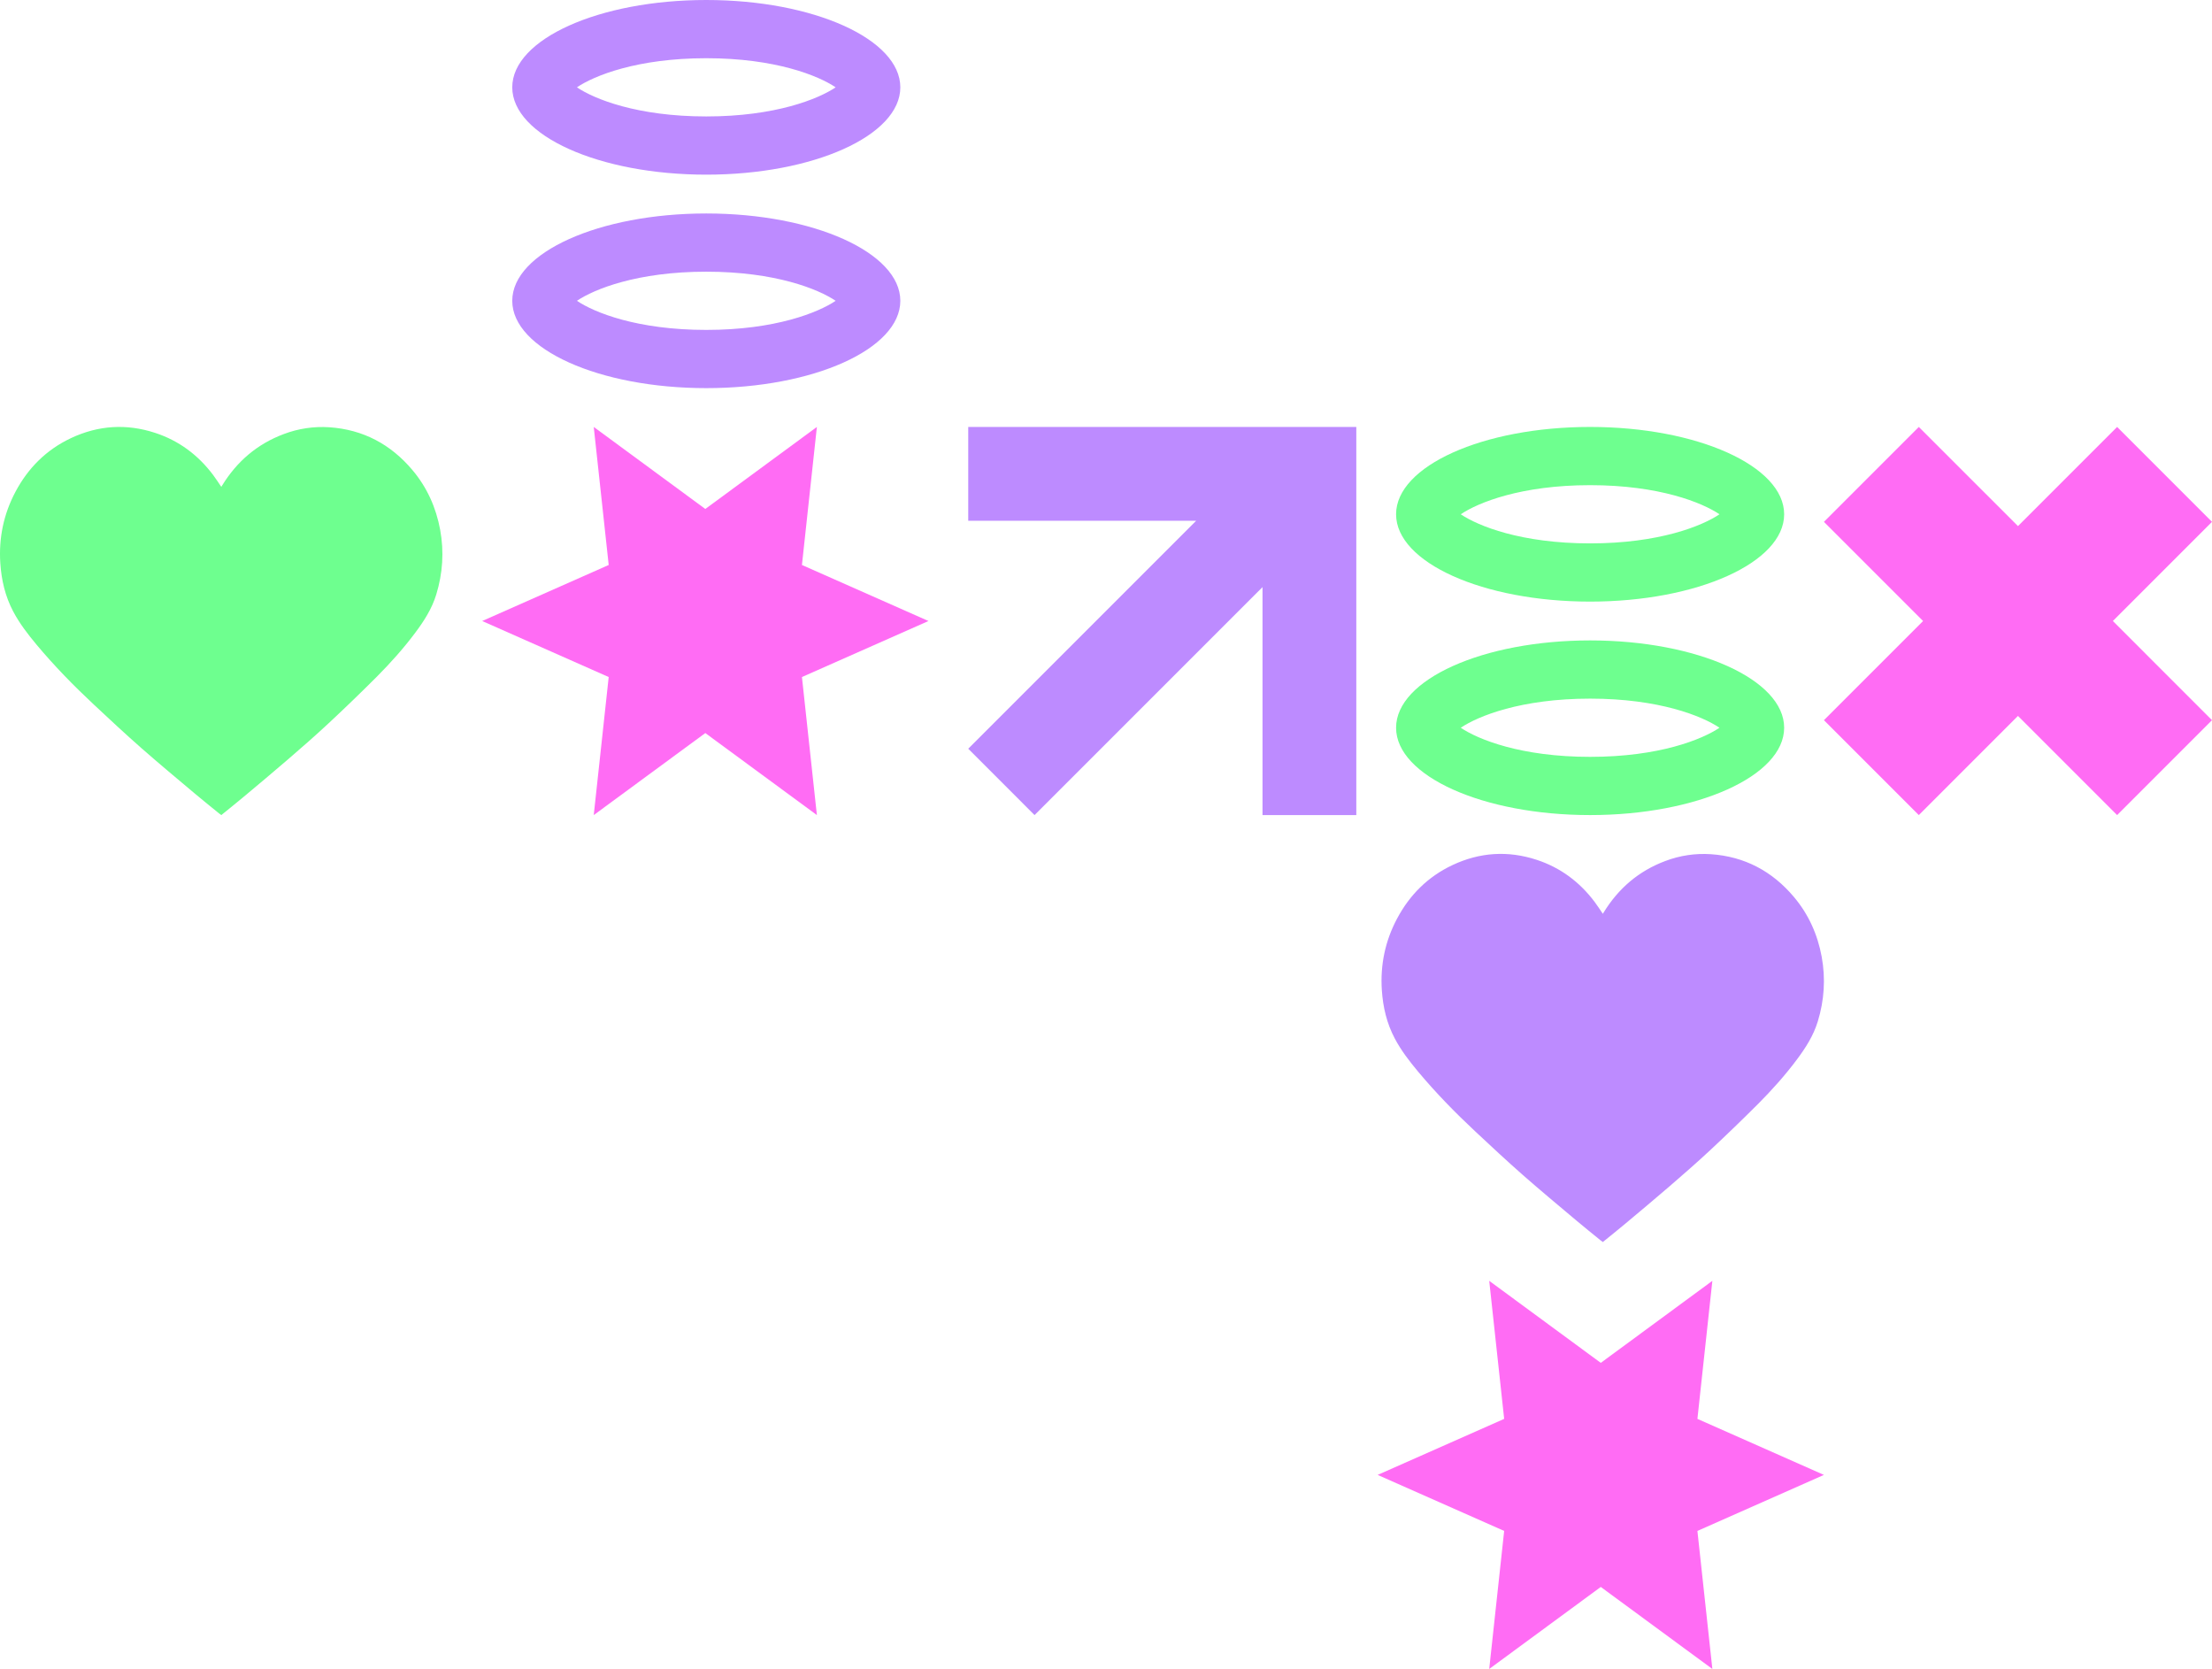 <svg width="570" height="430" viewBox="0 0 570 430" fill="none" xmlns="http://www.w3.org/2000/svg">
<path d="M0.078 145.083C0.364 149.45 1.345 153.655 3.408 157.553C5.047 160.648 7.179 163.41 9.415 166.091C13.992 171.569 18.969 176.662 24.178 181.529C28.212 185.301 32.252 189.07 36.399 192.717C40.93 196.703 45.574 200.558 50.189 204.446C52.249 206.184 54.356 207.864 56.448 209.571C56.623 209.714 56.81 209.839 57.028 210C58.933 208.449 60.848 206.926 62.72 205.357C66.6 202.107 70.488 198.867 74.315 195.56C77.834 192.52 81.341 189.462 84.738 186.292C88.933 182.378 93.059 178.393 97.115 174.336C100.657 170.775 104.007 167.031 107.02 162.999C109.279 159.979 111.295 156.835 112.414 153.182C114.09 147.7 114.455 142.141 113.426 136.511C112.37 130.77 110.044 125.57 106.275 121.104C100.697 114.477 93.574 110.669 84.865 110.081C80.869 109.814 76.863 110.413 73.12 111.835C66.261 114.407 61.039 118.897 57.233 125.098C57.172 125.201 57.109 125.303 57.026 125.435C56.311 124.39 55.652 123.344 54.909 122.361C51.047 117.234 46.11 113.534 39.984 111.528C32.585 109.105 25.321 109.569 18.284 112.881C11.962 115.862 7.259 120.547 3.993 126.693C0.935 132.446 -0.343 138.594 0.078 145.083Z" fill="#6EFF8F"/>
<path d="M181.749 131.133L210.5 110L206.648 145.566L239.25 160L206.648 174.434L210.5 210L181.749 188.867L153 210L156.852 174.434L124.25 160L156.852 145.566L153 110L181.749 131.133Z" fill="#FF6CF4"/>
<path d="M349.5 110V210H325.33V151.266L266.587 210L249.5 192.904L308.234 134.17H249.5V110H349.5Z" fill="#BD8BFF"/>
<path d="M409.75 180C427.56 180 438.627 184.493 443.084 187.5C438.627 190.507 427.56 195 409.75 195C391.94 195 380.873 190.507 376.416 187.5C380.873 184.5 391.94 180 409.75 180ZM409.75 165C382.136 165 359.75 175.074 359.75 187.5C359.75 199.926 382.136 210 409.75 210C437.364 210 459.75 199.927 459.75 187.5C459.75 175.073 437.364 165 409.75 165Z" fill="#6EFF8F"/>
<path d="M409.75 125C427.56 125 438.627 129.493 443.084 132.5C438.627 135.507 427.56 140 409.75 140C391.94 140 380.873 135.507 376.416 132.5C380.873 129.493 391.94 125 409.75 125ZM409.75 110C382.136 110 359.75 120.073 359.75 132.5C359.75 144.927 382.136 155 409.75 155C437.364 155 459.75 144.927 459.75 132.5C459.75 120.073 437.364 110 409.75 110Z" fill="#6EFF8F"/>
<path d="M544.453 159.999L570 134.451L545.55 110L520.001 135.547L494.451 110L470 134.451L495.551 159.999L470 185.549L494.451 210L520.001 184.449L545.55 210L570 185.549L544.453 159.999Z" fill="#FF6CF4"/>
<path d="M412.499 351.133L441.25 330L437.398 365.566L470 380L437.398 394.434L441.25 430L412.499 408.867L383.75 430L387.602 394.434L355 380L387.602 365.566L383.75 330L412.499 351.133Z" fill="#FF6CF4"/>
<path d="M356.078 255.083C356.364 259.45 357.345 263.655 359.408 267.553C361.047 270.648 363.179 273.41 365.415 276.091C369.992 281.569 374.969 286.662 380.178 291.529C384.212 295.301 388.252 299.07 392.399 302.717C396.93 306.703 401.574 310.558 406.189 314.446C408.249 316.184 410.356 317.864 412.448 319.571C412.623 319.714 412.81 319.839 413.028 320C414.933 318.449 416.848 316.926 418.72 315.357C422.6 312.107 426.488 308.867 430.315 305.56C433.834 302.52 437.341 299.462 440.738 296.292C444.933 292.378 449.059 288.393 453.116 284.336C456.657 280.775 460.007 277.031 463.02 272.999C465.279 269.979 467.295 266.835 468.414 263.182C470.09 257.7 470.455 252.141 469.426 246.511C468.369 240.77 466.044 235.57 462.275 231.104C456.697 224.477 449.574 220.669 440.865 220.081C436.869 219.814 432.863 220.413 429.12 221.835C422.261 224.407 417.039 228.897 413.234 235.098C413.172 235.201 413.109 235.303 413.026 235.435C412.311 234.39 411.652 233.344 410.909 232.361C407.048 227.234 402.11 223.534 395.984 221.528C388.585 219.105 381.321 219.569 374.284 222.881C367.962 225.862 363.259 230.547 359.993 236.693C356.935 242.446 355.657 248.594 356.078 255.083Z" fill="#BD8BFF"/>
<path d="M182 70C199.81 70 210.877 74.493 215.334 77.5C210.877 80.507 199.81 85 182 85C164.19 85 153.123 80.507 148.666 77.5C153.123 74.5 164.19 70 182 70ZM182 55C154.386 55 132 65.074 132 77.5C132 89.926 154.386 100 182 100C209.614 100 232 89.927 232 77.5C232 65.073 209.614 55 182 55Z" fill="#BD8BFF"/>
<path d="M182 15C199.81 15 210.877 19.493 215.334 22.5C210.877 25.507 199.81 30 182 30C164.19 30 153.123 25.507 148.666 22.5C153.123 19.493 164.19 15 182 15ZM182 0C154.386 0 132 10.073 132 22.5C132 34.927 154.386 45 182 45C209.614 45 232 34.927 232 22.5C232 10.073 209.614 0 182 0Z" fill="#BD8BFF"/>
</svg>
